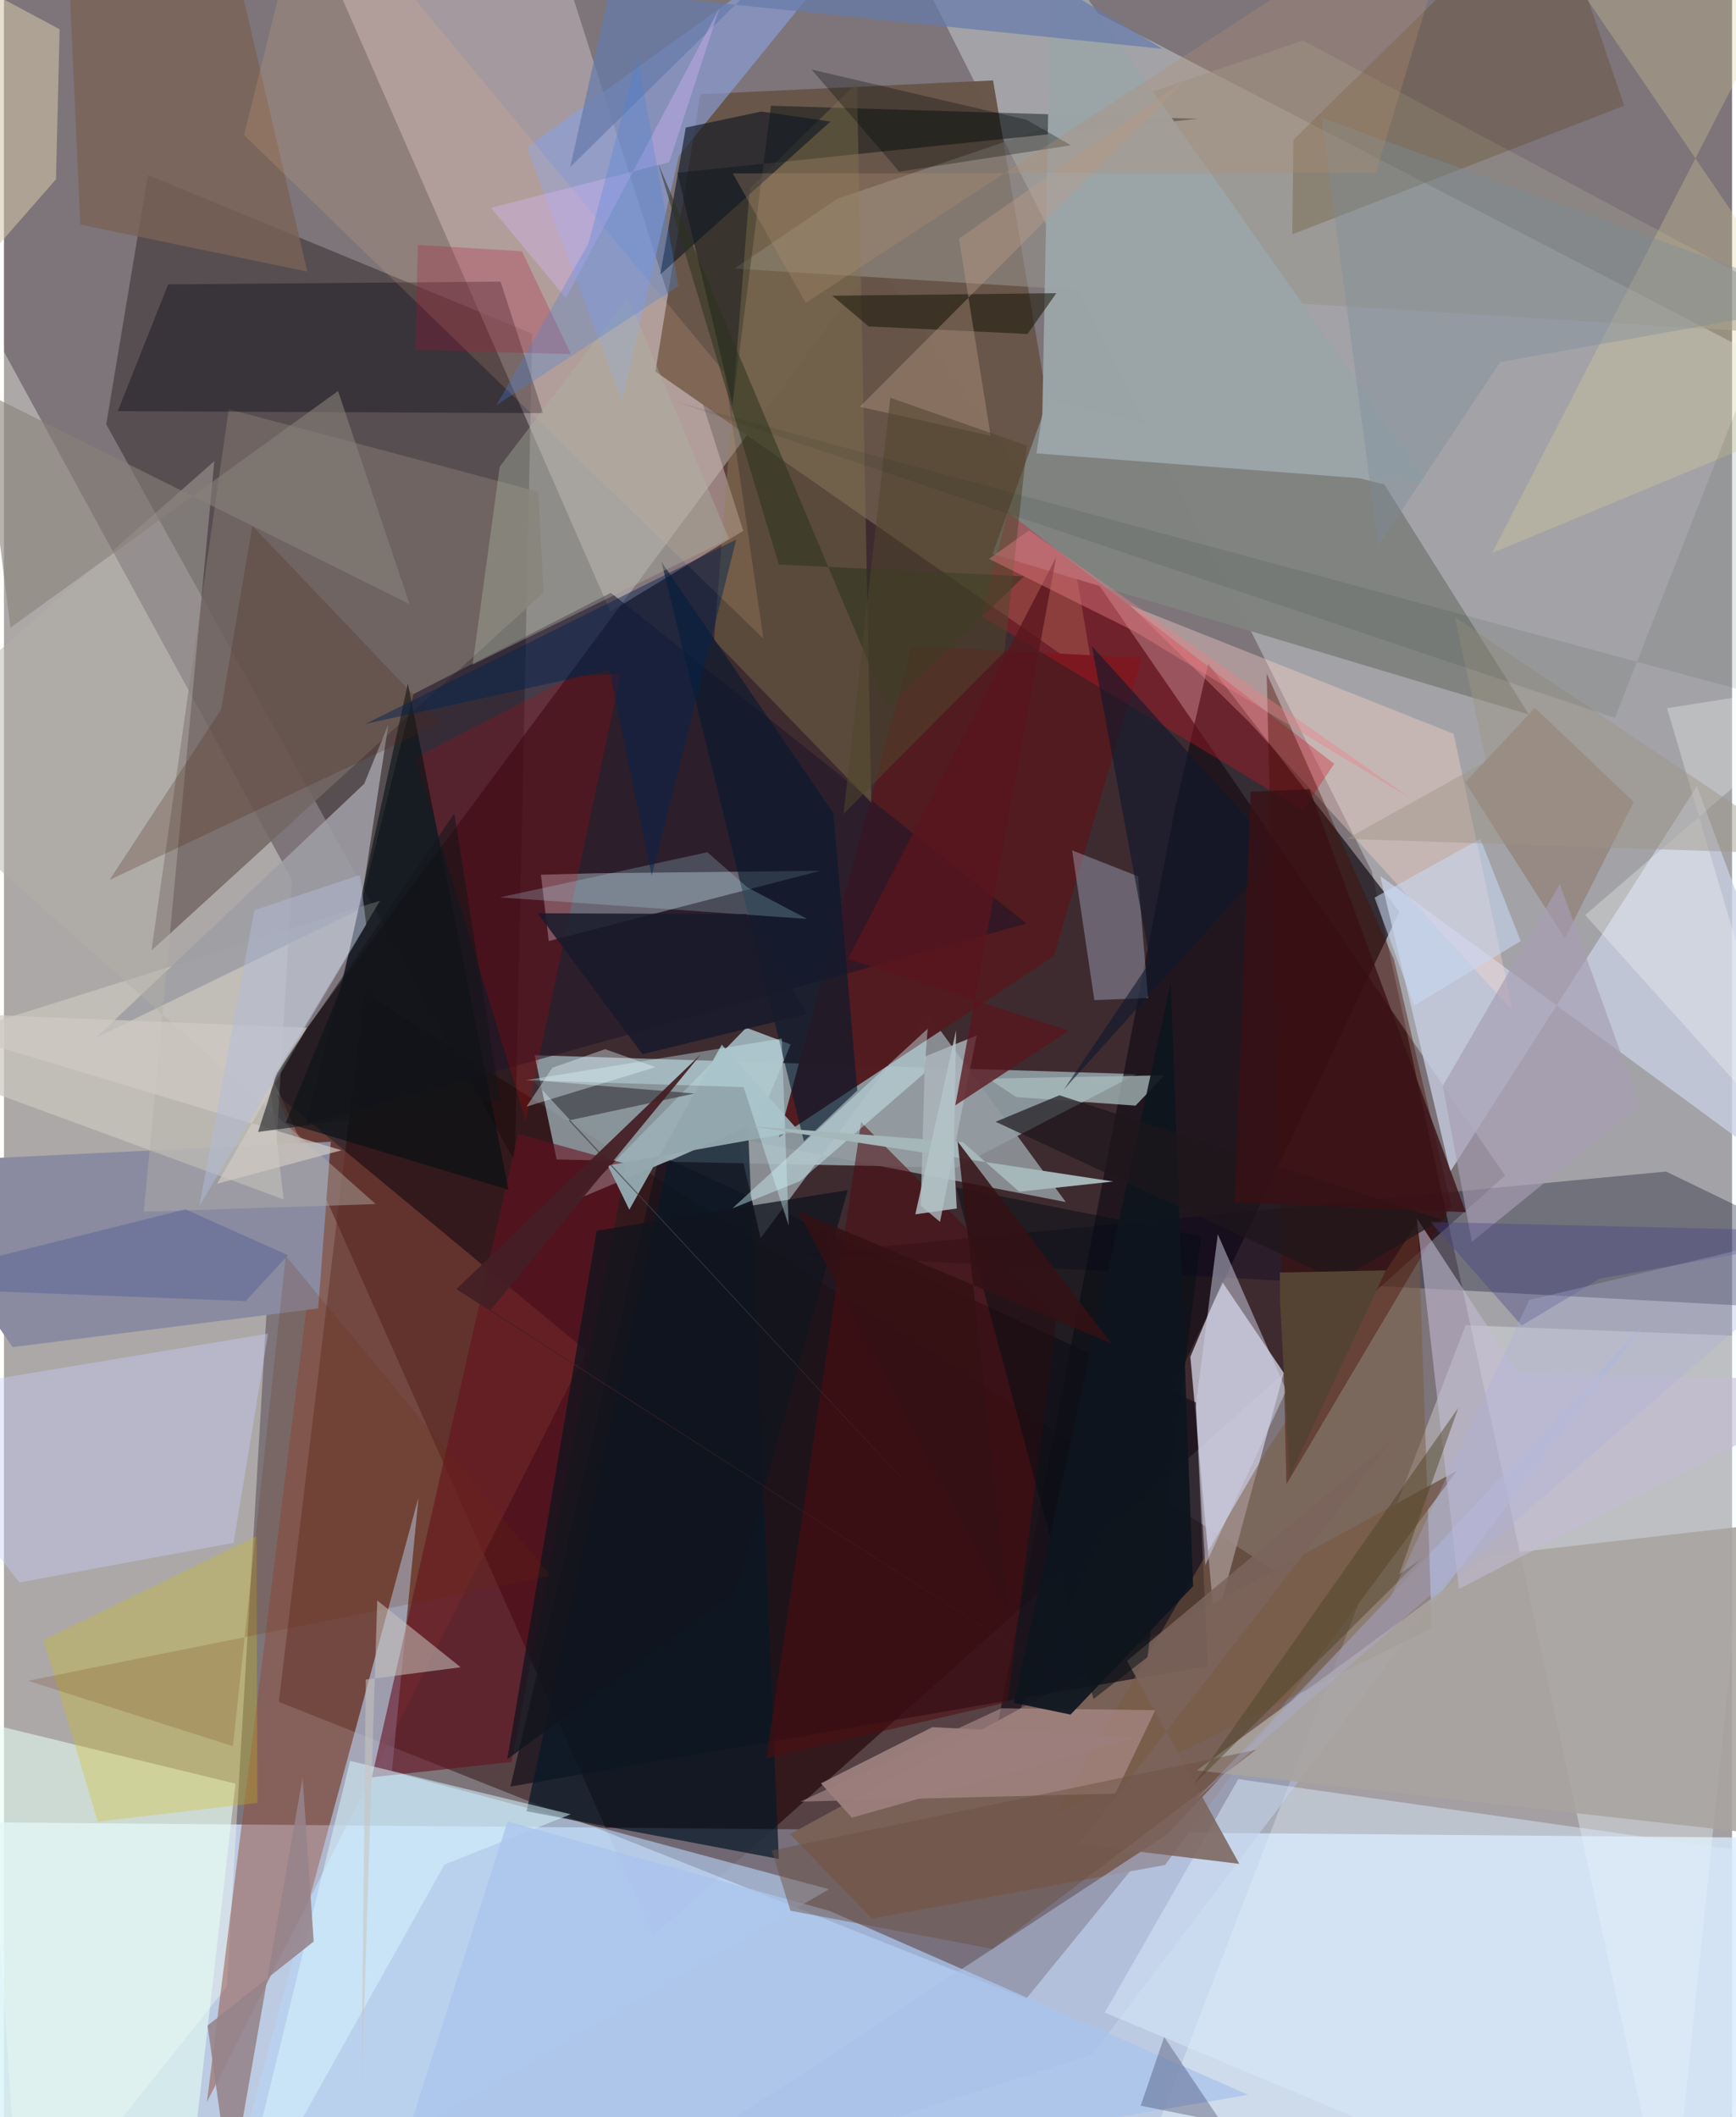 <svg xmlns="http://www.w3.org/2000/svg" width="228" height="278" viewBox="0 0 836 1024"><path fill="#7d757a" d="M0 0h836v1024H0z"/><path fill="#39252a" fill-opacity=".918" d="M314.23 936.31l411.972-367.764-304.251-442.262-292.534 393.999z"/><path fill="#cfe4ff" fill-opacity=".773" d="M829.744 1086L-62 1028.914V880.928l960 8.305z"/><path fill="#eafbfd" fill-opacity=".345" d="M661.675 421.352L425.887-47.125 898 197.679l-91.889 887.531z"/><path fill="#290506" fill-opacity=".455" d="M132.963 823.11l361.515 143.697 152.29-186.957-472.387-299.957z"/><path fill="#fdfff5" fill-opacity=".369" d="M139.361 425.548L-62 56.506 8.062 1086l99.793-125.257z"/><path fill="#b4cfd6" fill-opacity=".635" d="M547.918 519.518l-87.142 45.253-193.379-3.97-10.688-50.444z"/><path fill="#0e0000" fill-opacity=".337" d="M69.633 84.63L49.477 205.232l197.655 356.41 8.45-400.254z"/><path fill="#faffff" fill-opacity=".306" d="M880.701 1086L898 648.404l-190.858-7.436-158.828 412.664z"/><path fill="#c3c0cf" fill-opacity=".871" d="M573.947 656.233l11.82 130.365 33.35-122.617-29.797-44.054z"/><path fill="#c6babf" fill-opacity=".529" d="M136.82-62h119.125l101.707 318.748L293.4 295.84z"/><path fill="#68554a" fill-opacity=".976" d="M478.52 38.896l48.667 288.578-212.018-147.776 21.78-134.141z"/><path fill="#150d16" fill-opacity=".694" d="M566.213 392.392l-90.522 467.59 199.36-418.965-92.458-119.884z"/><path fill="#8f4e3e" fill-opacity=".502" d="M98.184 1016.68l54.537-434.772-20.671-52.458 149.788 124.043z"/><path fill="#796158" d="M561.666 902.023l-141.74 25.943-39.698-40.861 322.685-175.779z"/><path fill="#03001d" fill-opacity=".31" d="M383.684 606.776l420.387-40.154 49.27 23.897 25.736 43.016z"/><path fill="#18111b" fill-opacity=".733" d="M317.08 558.664l259.588 119.654 5.671 127.488-337.33 58.299z"/><path fill="#c9cfe4" fill-opacity=".761" d="M819.009 380.215l-119.346 186.5-33.913-143.102L898 594.02z"/><path fill="#b9d5f7" fill-opacity=".6" d="M399.156 913.751l-211.497-56.934 12.882-132.543L102.243 1086z"/><path fill="#939ca0" fill-opacity=".855" d="M366.041 598.886l-10.968-48.171 158.588 30.66-66.885-91.46z"/><path fill="#818381" fill-opacity=".988" d="M478.255 267.913l259.508 77.677-69.98-111.275-162.54-41.163z"/><path fill="#736864" fill-opacity=".851" d="M261.096 286.535l-2.585-48.696-149.775-39.945-37.39 261.859z"/><path fill="#511b20" fill-opacity=".988" d="M507.858 462.53l-132.976 87.6 64.521-237.7 111.128 5.763z"/><path fill="#8a8ba0" d="M4.2 651.551l-61.367-88.911 215.27-10.4-6.073 80.61z"/><path fill="#201528" fill-opacity=".592" d="M198.12 335.676l-51.99 208.16 348.494-97.175L293.58 286.727z"/><path fill="#8f94a1" fill-opacity=".624" d="M286.559 422.36L395 421.171l-131.45 33.984-3.775-32.084z"/><path fill="#cbc6bf" fill-opacity=".686" d="M-55.122 510.122l237.07-74.481-53.23 88.585 6.6 55.887z"/><path fill="#97948a" fill-opacity=".565" d="M628.48 19.561L403.299 96.088l-49.978 33.816L898 163.627z"/><path fill="#020d0d" fill-opacity=".455" d="M352.507 195.83L325.765 83.532 577.656 57.47l-206.613-6.305z"/><path fill="#adb9d9" fill-opacity=".596" d="M526.706 993.51l-247.464 79.614L563.18 886.909l229.999-246.192z"/><path fill="#8ba0db" fill-opacity=".639" d="M299.06 193.888L252.788 71.302 438.17-62 326.566 75.309z"/><path fill="#001" fill-opacity=".341" d="M260.79 199.836l-205.725-.954 24.365-61.33 160.83-1.358z"/><path fill="#795c41" fill-opacity=".498" d="M690.746 787.467l-6.58-196.504-73.88 111.5-101.706 175.01z"/><path fill="#9badb4" fill-opacity=".976" d="M359.125 497.084l21.445 8.065-15.91 37.992-87.011 36.776z"/><path fill="#e5fef4" fill-opacity=".573" d="M86.51 1086l25.502-223.316L-62 820.414V981.35z"/><path fill="#d0c011" fill-opacity=".294" d="M19.193 793.176l26.16 87.912 77.239-9.118-.43-129.003z"/><path fill="#a9a49f" fill-opacity=".878" d="M898 892.453l-320.934-36.167 142.12-104.043 154.297-17.64z"/><path fill="#081827" fill-opacity=".714" d="M374.863 899.109l-122.045-23.067 68.423-314.173 38.696-17.295z"/><path fill="#9ba4a7" fill-opacity=".988" d="M689.464 233.887L506.712-25.575l-4.375 225.668-2.856 19.198z"/><path fill="#ffd6cc" fill-opacity=".365" d="M602.598 349.44l127.36 139.594-28.655-134.115-156.5-62.152z"/><path fill="#b79696" fill-opacity=".545" d="M385.368 871.363l97.175-45.12 74.448.89-19.363 40.36z"/><path fill="#cedefd" fill-opacity=".306" d="M553.487 482.726l-4.859-58.888-31.9-12.547 10.773 72.441z"/><path fill="#d41426" fill-opacity=".337" d="M628.422 391.891l15.124-22.457L485.62 247.668l-12.854 50.21z"/><path fill="#480a02" fill-opacity=".404" d="M620.415 717.922l-9.553-392.205 61.595 138.334 27.741 119.197z"/><path fill="#4d0e11" fill-opacity=".561" d="M509.189 637.812l-23.802 185.502-116.602 27.008 45.877-307.57z"/><path fill="#82734d" fill-opacity=".427" d="M360.803 91.09l51.854-51.2 6.97 348.436-76.109-78.593z"/><path fill="#c7cefa" fill-opacity=".404" d="M127.75 645.034l-16.662 101.18L7.444 765.38-62 676.583z"/><path fill="#abb7bc" fill-opacity=".816" d="M443.503 583.18l2.087-72.204 24.976-10.126-17.716 90.125z"/><path fill="#651120" fill-opacity=".596" d="M301.135 562.952l-52.417-14.536-70.75 311.193 67.594-7.404z"/><path fill="#543601" fill-opacity=".235" d="M623.79 67.619L747.927-54.32 783.84 51.133 623.252 113.31z"/><path fill="#9e9ea4" fill-opacity=".878" d="M174.305 379.069L44.47 501.933l127.875-62.236 13.637-89.372z"/><path fill="#d50000" fill-opacity=".2" d="M198.826 366.562l76.646-39.661 22.841-.922-45.864 215.904z"/><path fill="#000f12" fill-opacity=".576" d="M244.144 575.514l-48.735-244.846-32.212 146.776-26.862 65.57z"/><path fill="#d6f3fd" fill-opacity=".533" d="M274.193 877.49l-106.743-25.8L109.912 1086l103.196-184.18z"/><path fill="#d3c4a9" fill-opacity=".565" d="M25.17 86.708l-35.794 40.92L-62-33.576l88.933 47.75z"/><path fill="#a8bcbd" fill-opacity=".753" d="M561.44 520.087l-14.005 14.67-57.762-4.148-13.385-8.906z"/><path fill="#d0d2e8" fill-opacity=".498" d="M587.222 596.97l-10.69 83.448 4.646 76.602 39.176-84.547z"/><path fill="#dbedff" fill-opacity=".455" d="M898 903.315l-300.87-42.813-64.596 112.917L801.901 1086z"/><path fill="#111924" fill-opacity=".647" d="M366.36 53.954l33.505 4.827-82.356 73.976 12.337-71.052z"/><path fill="#7a6256" fill-opacity=".816" d="M101.576-62H29.234l7.727 170.614 109.75 22.7z"/><path fill="#c4bcd5" fill-opacity=".569" d="M732.466 664.147l-48.984-75.016 20.395 179.378L898 667.794z"/><path fill="#7b645c" fill-opacity=".863" d="M597.617 901.48l-77.683-9.454 152.45-196.25L543.3 803.318z"/><path fill="#f7bb89" fill-opacity=".165" d="M367.394 308.875l-18.74-128.659L147.716-62 116.161 65.343z"/><path fill="#8a6b5e" fill-opacity=".475" d="M788.465 387.82l-47.877-45.48-33.696 36.064 48.237 75.42z"/><path fill="#b2b1aa" fill-opacity=".443" d="M-62 367.393l241.847 214.983-112.182 3.677 34.108-363.024z"/><path fill="#abc4ed" fill-opacity=".78" d="M177.955 1086l423.999-72.828-202.45-88.894-155.87-43.304z"/><path fill="#dfd196" fill-opacity=".29" d="M898 193.566L723.854-62h165.844L719.912 267.489z"/><path fill="#071a2d" fill-opacity=".62" d="M401.226 393.303l11.585 134.108-25.809 24.605-68.954-280.318z"/><path fill="#59151d" fill-opacity=".769" d="M515.18 498.5l-106.877-34.715 100.692-194.19-48.764 265.024z"/><path fill="#93a7af" fill-opacity=".973" d="M347.256 505.273l37.38 41.89-92.542 16.565 10.442 21.358z"/><path fill="#d3f7fc" fill-opacity=".412" d="M385.122 571.269l-32.725 13.173 94.466-86.878-1.643 21.555z"/><path fill="#abb7a3" fill-opacity=".38" d="M350.738 260.631l-124.005 60.824 13.097-95.74 62.04-81.806z"/><path fill="#96848a" fill-opacity=".882" d="M144.476 859.799l-34.883 198.862-11.102-78.953 51.353-40.661z"/><path fill="#050f15" fill-opacity=".51" d="M460.581 574.287L579.31 597.92l-26.095 203.55-26.09 20.25z"/><path fill="#10141e" fill-opacity=".761" d="M353.897 769.681l54.284-194.088-121.444 19.648-43.263 255.638z"/><path fill="#c9edf3" fill-opacity=".404" d="M376.269 502.3L252.42 522.453l105.403 3.345 21.812 66.98z"/><path fill="#baf4ff" fill-opacity=".216" d="M239.95 434.033l100.339-21.844 19.44 17.047 28.791 15.207z"/><path fill="#a5b7b8" d="M360.147 544.573l103.79 7.856 27.246 23.968 45.416-4.95z"/><path fill="#667bab" fill-opacity=".725" d="M419.247-62l141.217 85.62L292.849-3.97l-18.89 84.727z"/><path fill="#4d2416" fill-opacity=".251" d="M105.04 343.185l15.141-88.835 91.136 95.552-160.216 75.68z"/><path fill="#6a2805" fill-opacity=".173" d="M264.273 762.133L11.649 812.93l99.087 31.624L136.36 607.44z"/><path fill="#1d180a" fill-opacity=".565" d="M495.18 161.523l-76.885-3.648-17.543-14.842 108.36-1.23z"/><path fill="#a79db2" fill-opacity=".655" d="M696.107 525.142l56.57-97.546 38.685 107.054-81.247 65.982z"/><path fill="#c8c4bf" fill-opacity=".545" d="M180.591 774.084l40.342 32.309-45.89 5.958-2.172 202.458z"/><path fill="#888079" fill-opacity=".592" d="M161.638 189.096L3.148 303.575l-14.383-114.612 207.43 103.235z"/><path fill="#bf9c87" fill-opacity=".384" d="M414.035 196.757L571.43 38.763l-109.416 76.666 15.31 95.332z"/><path fill="#6c4f40" fill-opacity=".467" d="M371.406 894.996l9.073 29.143 97.778 18.514 127.556-96.34z"/><path fill="#fdfff9" fill-opacity=".282" d="M867.927 557.055l-102.98-114.48L898 327.822l-93.45 14.71z"/><path fill="#0e151e" fill-opacity=".918" d="M564.486 475.12l-75.892 348.47 27.389 5.703 59.288-62.099z"/><path fill="#120e34" fill-opacity=".263" d="M549.915 1018.46l11.375-33.242 35.317 52.623 127.767 15.547z"/><path fill="#181a2c" fill-opacity=".859" d="M258.217 441.708l50.666 68.187 79.689-19.474-29.33-48.288z"/><path fill="#2c321d" fill-opacity=".541" d="M374.89 273.046l118.634 5.697-66.1 63.336L316.51 79.139z"/><path fill="#4e4225" fill-opacity=".471" d="M685.342 754.191l-109.88 108.993 128.136-182.3L675 761.4z"/><path fill="#010604" fill-opacity=".294" d="M494.67 57.927L390.705 33.638l42.384 49.375 83.11-12.729z"/><path fill="#434249" fill-opacity=".722" d="M444.04 725.557L255.97 522.418l78.024 6.48-60.816 13.032z"/><path fill="#1e171a" fill-opacity=".69" d="M645.467 619.447l50.065-29.523-184.935-60.175-30.85 12.816z"/><path fill="#002450" fill-opacity=".459" d="M354.264 260.942l-179.405 89.193 118.006-25.94 20.51 99.329z"/><path fill="#c7d8f2" fill-opacity=".561" d="M733.754 455.159l-51.56 31.25-19.127-52.255 51.171-28.46z"/><path fill="#0e182d" fill-opacity=".596" d="M554.55 465.106l-28.24-152.629 90.042 99.65-103.5 114.729z"/><path fill="#586497" fill-opacity=".51" d="M87.753 584.908L-62 622.342l178.887 6.98 20.529-22.22z"/><path fill="#d0c9c2" fill-opacity=".694" d="M103.112 572.521l43.443-75.423L-62 488.615l225.309 67.736z"/><path fill="#e6fbff" fill-opacity=".373" d="M252.794 535.234l62.412-19.097-24.392-8.686-25.477 8.98z"/><path fill="#4f472c" fill-opacity=".533" d="M494.916 215.547l-10.95 99.785-77.865 78.444 22.678-201.405z"/><path fill="#9c7f7d" fill-opacity=".945" d="M410.18 879.114l-14.956-16.567 53.933-27.179 98.54 4.973z"/><path fill="#b3c4c8" fill-opacity=".831" d="M440.9 587.327l19.711-88.956-1.066 59.259 1.389 26.874z"/><path fill="#7b8b99" fill-opacity=".373" d="M664.839 263.99l59.011-88.852 160.587-28.702-246.993-89.5z"/><path fill="#554434" fill-opacity=".996" d="M617.205 615.471l.144 14.092 4.556 84.824 46.57-99.942z"/><path fill="#141519" fill-opacity=".573" d="M239.997 531.8L122.94 547.487l9.145-28.608 85.788-125.37z"/><path fill="#ac1237" fill-opacity=".251" d="M200.237 118.42l50.348 3.12 23.653 49.738-75.275-1.968z"/><path fill="#9d9485" fill-opacity=".451" d="M649.523 405.747l67.437-37.539-14.973-69.638 170.79 114.63z"/><path fill="#b08e70" fill-opacity=".306" d="M387.856 146.505L707.64-62 663.61 83.694l-311.025.164z"/><path fill="#431f25" fill-opacity=".937" d="M525.563 820.235L235.405 633.642l101.797-123.768-118.33 113.637z"/><path fill="#e98086" fill-opacity=".408" d="M546.9 305.35l133.466 80.763-184.455-129.6-19.354 13.79z"/><path fill="#d6b6fb" fill-opacity=".373" d="M271.894 144.166l-36.283-43.667 86.243-22.055 24.28-74.517z"/><path fill="#122a0f" fill-opacity=".09" d="M889.308 346.955L876.107 101.43l-96.791 245.79-454.49-152.967z"/><path fill="#b2bddc" fill-opacity=".451" d="M172.263 423.128l2.982 24.076-80.72 136.095 26.63-143.082z"/><path fill="#484384" fill-opacity=".388" d="M772.083 618.418l-37.874 22.68-44.079-50.074L898 595.956z"/><path fill="#4982d9" fill-opacity=".294" d="M326.263 138.343L306.496 27.097l-23.68 90.56-44.589 78.326z"/><path fill="#3a1015" fill-opacity=".776" d="M631.615 381.714l-28.488 1.198-7.79 198.567 111.902 4.832z"/><path fill="#adafe0" fill-opacity=".302" d="M737.878 628.756L670.94 772.123l-94.3 98.156L898 590.647z"/><path fill="#341114" fill-opacity=".851" d="M485.932 779.087L461.334 552.09l74.307 97.634-151.464-63.95z"/></svg>